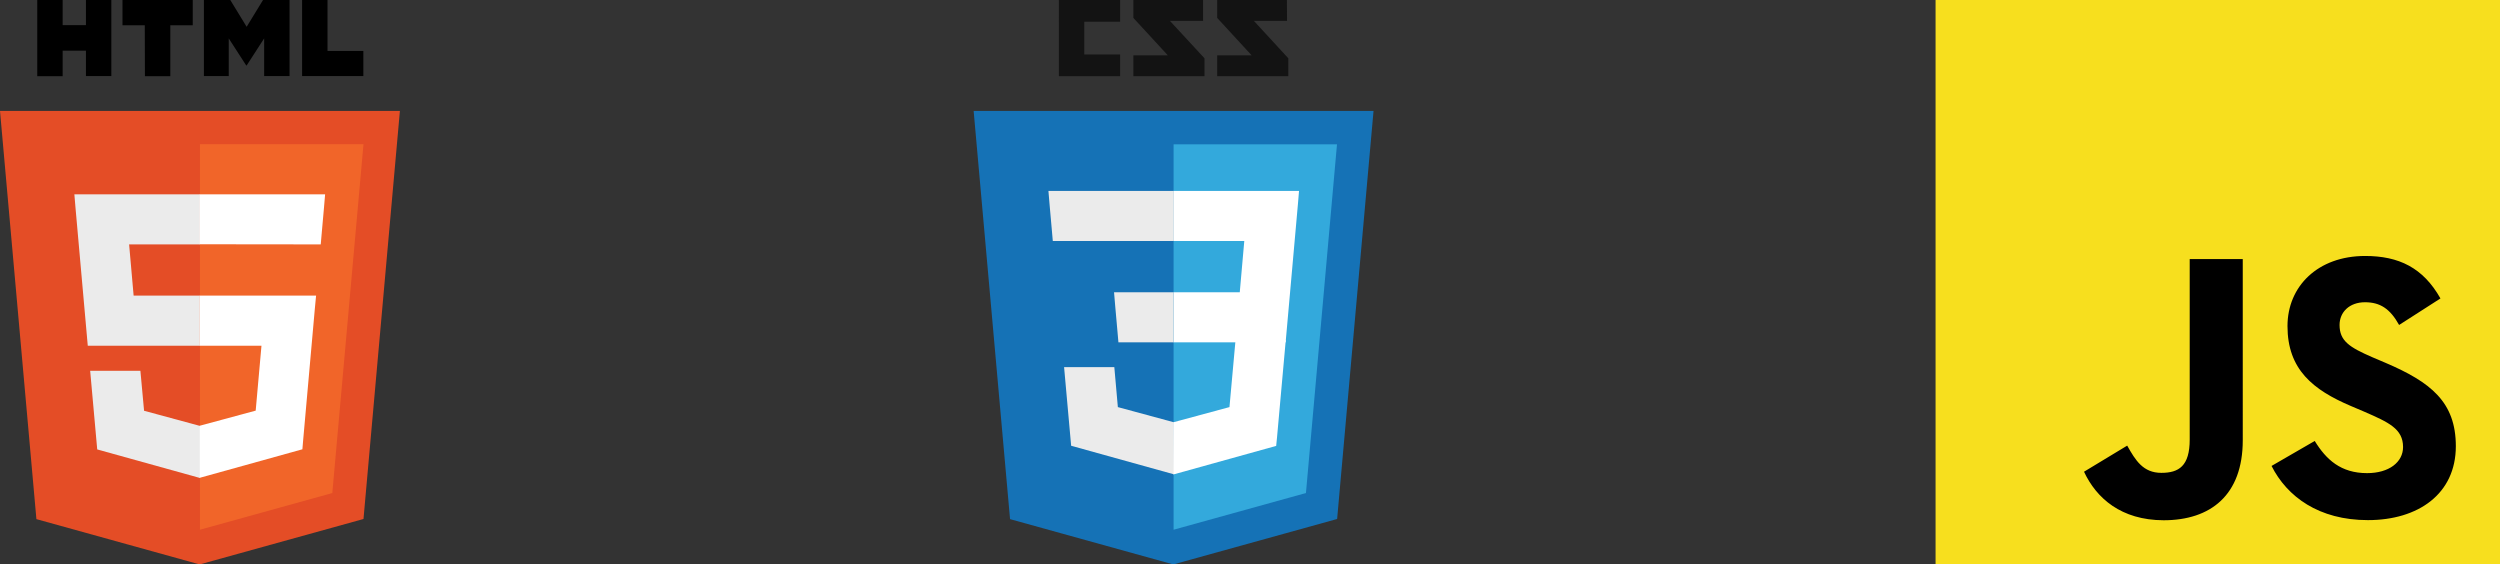 <?xml version="1.0" encoding="utf-8"?>
<!-- Generator: Adobe Illustrator 23.0.6, SVG Export Plug-In . SVG Version: 6.00 Build 0)  -->
<svg version="1.1" id="Layer_1" xmlns="http://www.w3.org/2000/svg" xmlns:xlink="http://www.w3.org/1999/xlink" x="0px" y="0px"
	 viewBox="0 0 177.17 40" style="enable-background:new 0 0 177.17 40;" xml:space="preserve">
<rect x="0" y="0" width="177.17" height="40" fill="#333333" stroke="none"/>
<style type="text/css">
	.st0{fill:#131313;}
	.st1{fill:#1572B6;}
	.st2{fill:#33A9DC;}
	.st3{fill:#FFFFFF;}
	.st4{fill:#EBEBEB;}
	.st5{fill:#E44D26;}
	.st6{fill:#F16529;}
	.st7{fill:#F7DF1E;}
</style>
<g>
	<path class="st0" d="M91.21,1.48h-2.35l2.44,2.65V5.4h-5.04V3.92h2.44l-2.44-2.65V0h4.94L91.21,1.48z M85.26,1.48h-2.35l2.45,2.65
		V5.4h-5.04V3.92h2.44l-2.44-2.65V0h4.94V1.48z M79.38,1.54h-2.54v2.32h2.54V5.4h-4.34V0h4.34V1.54z"/>
	<path class="st1" d="M71.58,36.79L69,7.86h28.34l-2.58,28.92L83.15,40L71.58,36.79z"/>
	<path class="st2" d="M83.17,37.54l9.38-2.6l2.2-24.71H83.17L83.17,37.54z"/>
	<path class="st3" d="M83.17,20.71h4.69l0.32-3.63h-5.02v-3.55h8.9l-0.08,0.95l-0.87,9.78h-7.94V20.71z"/>
	<path class="st4" d="M83.19,29.92h-0.02l-3.95-1.07l-0.25-2.83h-3.56l0.5,5.57l7.27,2.02h0.02L83.19,29.92L83.19,29.92z"/>
	<path class="st3" d="M87.56,24.1l-0.43,4.75l-3.96,1.07v3.7l7.27-2.02L90.5,31l0.62-6.9L87.56,24.1L87.56,24.1z"/>
	<path class="st4" d="M83.18,13.53v3.55h-8.57l-0.07-0.8l-0.16-1.8l-0.08-0.95L83.18,13.53z M83.17,20.71v3.55h-3.91l-0.07-0.8
		l-0.16-1.8l-0.08-0.95L83.17,20.71L83.17,20.71z"/>
</g>
<g>
	<path class="st5" d="M28.34,7.86l-2.58,28.92L14.15,40L2.58,36.79L0,7.86H28.34L28.34,7.86z"/>
	<path class="st6" d="M14.17,37.54l9.38-2.6l2.21-24.72H14.17V37.54z"/>
	<path class="st4" d="M9.15,17.32h5.02v-3.55h-8.9l0.08,0.95l0.87,9.78h7.94v-3.55H9.47L9.15,17.32z M9.95,26.28H6.39l0.5,5.57
		l7.27,2.02l0.02,0v-3.69l-0.02,0l-3.95-1.07L9.95,26.28L9.95,26.28z"/>
	<path d="M2.64,0h1.8v1.78h1.65V0h1.8v5.39h-1.8V3.59H4.44v1.81h-1.8L2.64,0L2.64,0z M10.26,1.79H8.68V0h4.98v1.79h-1.59v3.61h-1.8
		L10.26,1.79L10.26,1.79L10.26,1.79z M14.44,0h1.88l1.16,1.9L18.64,0h1.88v5.39h-1.8V2.72l-1.24,1.92h-0.03l-1.24-1.92v2.67h-1.76V0
		z M21.41,0h1.8v3.61h2.54v1.78h-4.34L21.41,0L21.41,0z"/>
	<path class="st3" d="M14.16,24.5h4.37l-0.41,4.6l-3.96,1.07v3.69l7.27-2.02l0.05-0.6l0.83-9.34l0.09-0.95h-8.25V24.5L14.16,24.5z
		 M14.16,17.31L14.16,17.31l8.57,0.01l0.07-0.8l0.16-1.8l0.08-0.95h-8.89V17.31L14.16,17.31z"/>
</g>
<g>
	<path class="st7" d="M137.17,0h40v40h-40V0z"/>
	<path d="M147.69,33.43l3.06-1.85c0.59,1.05,1.13,1.93,2.42,1.93c1.24,0,2.01-0.48,2.01-2.36V18.36h3.76V31.2
		c0,3.89-2.28,5.67-5.61,5.67C150.32,36.86,148.57,35.31,147.69,33.43 M160.98,33.02l3.06-1.77c0.81,1.32,1.85,2.28,3.71,2.28
		c1.56,0,2.55-0.78,2.55-1.85c0-1.29-1.02-1.75-2.74-2.5l-0.94-0.4c-2.71-1.15-4.51-2.6-4.51-5.67c0-2.82,2.15-4.97,5.5-4.97
		c2.39,0,4.11,0.83,5.34,3.01l-2.93,1.88c-0.64-1.15-1.34-1.61-2.42-1.61c-1.1,0-1.8,0.7-1.8,1.61c0,1.13,0.7,1.58,2.31,2.28
		l0.94,0.4c3.2,1.37,4.99,2.77,4.99,5.91c0,3.38-2.66,5.24-6.23,5.24C164.33,36.86,162.08,35.2,160.98,33.02"/>
</g>
</svg>
